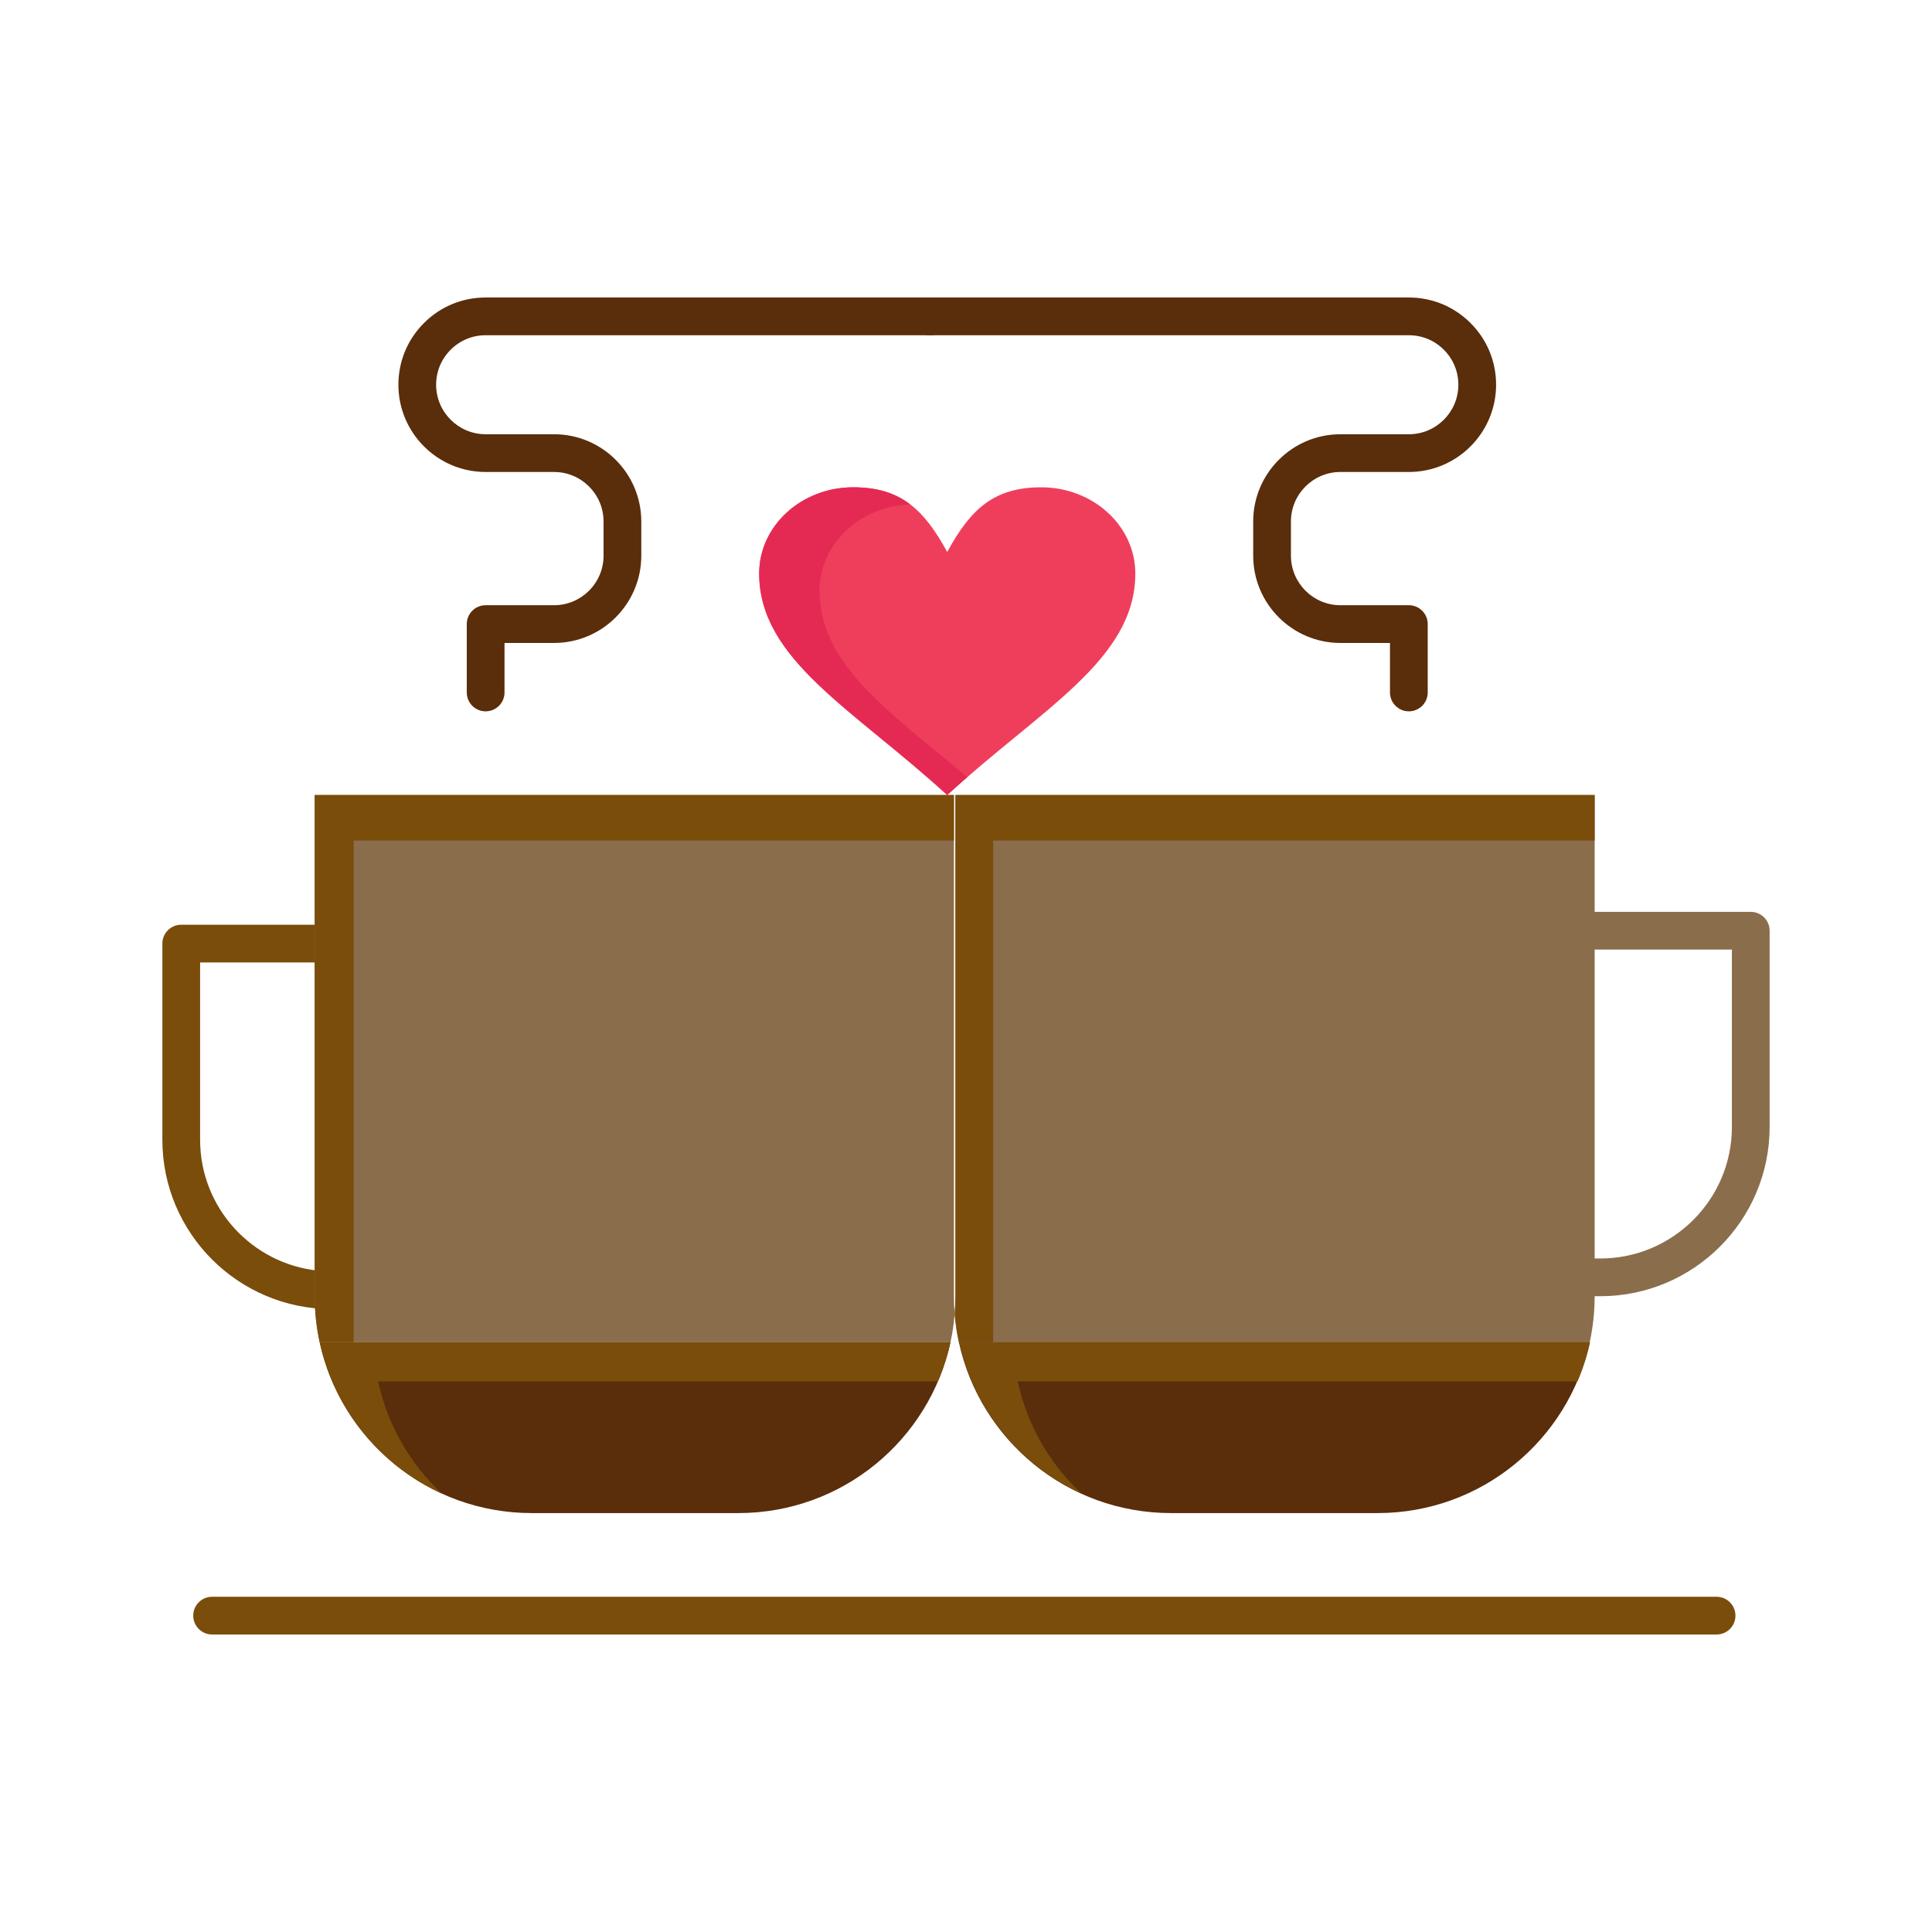 <?xml version="1.0" ?>

<!DOCTYPE svg PUBLIC '-//W3C//DTD SVG 1.1//EN' 'http://www.w3.org/Graphics/SVG/1.1/DTD/svg11.dtd'>

<!-- Uploaded to: SVG Repo, www.svgrepo.com, Generator: SVG Repo Mixer Tools -->
<svg width="512" height="512" viewBox="0 0 512 512" version="1.1" xml:space="preserve"
  xmlns="http://www.w3.org/2000/svg" xmlns:xlink="http://www.w3.org/1999/xlink">

  <g id="_x35_97_x2C__cup_x2C__coffee_x2C__love_x2C__heart_x2C__valentine">

    <g>

      <path
        d="M89.4,346.92h-1.5c-24.742,0-44.87-20.124-44.87-44.859v-52c0-2.762,2.238-5,5-5H89.4    c2.761,0,5,2.238,5,5v91.859C94.4,344.682,92.161,346.92,89.4,346.92z M53.03,255.061v47c0,18.041,13.779,32.926,31.37,34.686    v-81.686H53.03z"
        style="fill:#7A4D0B;" />

      <path
        d="M275.93,129.14c13.78,0,24.94,10.24,24.94,22.851c0,22.85-24.94,35.859-49.85,58.7    c-24.92-22.841-49.83-35.851-49.83-58.7c0-12.61,11.16-22.851,24.91-22.851c12.46,0,18.689,5.71,24.92,17.141    C257.24,134.85,263.47,129.14,275.93,129.14z"
        style="fill:#EF3E5C;" />

      <g>

        <g>

          <g>

            <path
              d="M217.19,156.525c0-12.345,10.696-22.411,24.046-22.83c-3.963-3.029-8.721-4.556-15.136-4.556       c-13.75,0-24.91,10.24-24.91,22.851c0,22.85,24.91,35.859,49.83,58.7c1.782-1.634,3.563-3.213,5.336-4.754       C235.46,188.449,217.19,176.093,217.19,156.525z"
              style="fill:#E42A53;" />

          </g>

        </g>

      </g>

      <path
        d="M422.6,246.65v3.41v91.859v1.521c0,4.2-0.449,8.29-1.3,12.229H254.11    c-0.54-2.439-0.91-4.93-1.11-7.47c0.13-1.57,0.2-3.16,0.2-4.76V210.69H422.6V246.65z"
        style="fill:#8A6D4B;" />

      <path
        d="M263.2,355.505v-132.75H422.6V210.69H253.2v132.75c0,1.6-0.07,3.189-0.2,4.76    c0.2,2.54,0.57,5.03,1.11,7.47h9.086C263.197,355.615,263.2,355.561,263.2,355.505z"
        style="fill:#7A4D0B;" />

      <path
        d="M254.11,355.67H421.3c-5.609,25.9-28.66,45.311-56.24,45.311h-54.72    C282.76,400.98,259.71,381.57,254.11,355.67z"
        style="fill:#5A2D0B;" />

      <path
        d="M251.86,355.67l0.03,0.011c-5.601,25.899-28.65,45.3-56.23,45.3h-54.72    c-27.58,0-50.63-19.41-56.23-45.311H251.86z"
        style="fill:#5A2D0B;" />

      <path
        d="M100.21,366.089h148.346c1.424-3.322,2.555-6.799,3.335-10.408l-0.03-0.011H84.71    c3.871,17.903,16.082,32.7,32.361,40.135C108.729,387.97,102.717,377.684,100.21,366.089z"
        style="fill:#7A4D0B;" />

      <path
        d="M269.71,366.089h148.346c1.423-3.322,2.554-6.799,3.335-10.408l-0.031-0.011H254.21    c3.871,17.903,16.082,32.7,32.36,40.135C278.229,387.97,272.217,377.684,269.71,366.089z"
        style="fill:#7A4D0B;" />

      <path
        d="M251.021,210.69h1.779v132.75c0,1.6,0.07,3.189,0.2,4.76c-0.2,2.54-0.58,5.04-1.109,7.48    l-0.03-0.011H84.71H84.7c-0.85-3.939-1.3-8.029-1.3-12.229v-1.521v-91.859v-3.41v-35.96H251.021z"
        style="fill:#8A6D4B;" />

      <path
        d="M93.74,355.499v-1.521v-91.859v-3.41v-35.96H252.8V210.69h-1.779H83.4v35.96v3.41v91.859v1.521    c0,4.2,0.45,8.29,1.3,12.229h0.01h9.034C93.744,355.612,93.74,355.557,93.74,355.499z"
        style="fill:#7A4D0B;" />

      <path
        d="M424.1,343.51h-1.5c-2.762,0-5-2.238-5-5s2.238-5,5-5h1.5c19.228,0,34.87-15.638,34.87-34.859v-47    H422.6c-2.762,0-5-2.239-5-5c0-2.762,2.238-5,5-5h41.37c2.762,0,5,2.238,5,5v52C468.97,323.386,448.841,343.51,424.1,343.51z"
        style="fill:#8A6D4B;" />

      <path
        d="M128.7,188.51c-2.761,0-5-2.238-5-5v-18.12c0-2.761,2.239-5,5-5h18.13    c7.234,0,13.12-5.89,13.12-13.13v-9.06c0-7.234-5.886-13.12-13.12-13.12H128.7c-12.748,0-23.12-10.372-23.12-23.12    c0-6.186,2.408-11.992,6.78-16.351c4.348-4.361,10.154-6.77,16.34-6.77h117.8c2.762,0,5,2.239,5,5c0,2.762-2.238,5-5,5H128.7    c-3.509,0-6.8,1.364-9.269,3.84c-2.487,2.48-3.852,5.771-3.852,9.28c0,7.234,5.886,13.12,13.12,13.12h18.13    c12.749,0,23.12,10.371,23.12,23.12v9.06c0,12.754-10.371,23.13-23.12,23.13H133.7v13.12    C133.7,186.271,131.462,188.51,128.7,188.51z"
        style="fill:#5A2D0B;" />

      <path
        d="M373.36,188.51c-2.762,0-5-2.238-5-5v-13.12h-13.13c-12.748,0-23.12-10.376-23.12-23.13v-9.06    c0-12.749,10.372-23.12,23.12-23.12h18.13c7.234,0,13.12-5.886,13.12-13.12c0-3.508-1.364-6.8-3.841-9.269    c-2.479-2.487-5.771-3.852-9.279-3.852H246.5c-2.761,0-5-2.238-5-5c0-2.761,2.239-5,5-5h126.86c6.186,0,11.993,2.408,16.351,6.78    c4.361,4.348,6.77,10.154,6.77,16.34c0,12.748-10.372,23.12-23.12,23.12h-18.13c-7.234,0-13.12,5.886-13.12,13.12v9.06    c0,7.24,5.886,13.13,13.12,13.13h18.13c2.762,0,5,2.239,5,5v18.12C378.36,186.271,376.122,188.51,373.36,188.51z"
        style="fill:#5A2D0B;" />

      <path
        d="M454.91,433.16H56.21c-2.761,0-5-2.238-5-5s2.239-5,5-5h398.7c2.762,0,5,2.238,5,5    S457.672,433.16,454.91,433.16z"
        style="fill:#7A4D0B;" />

    </g>

  </g>

  <g id="Layer_1" />

</svg>